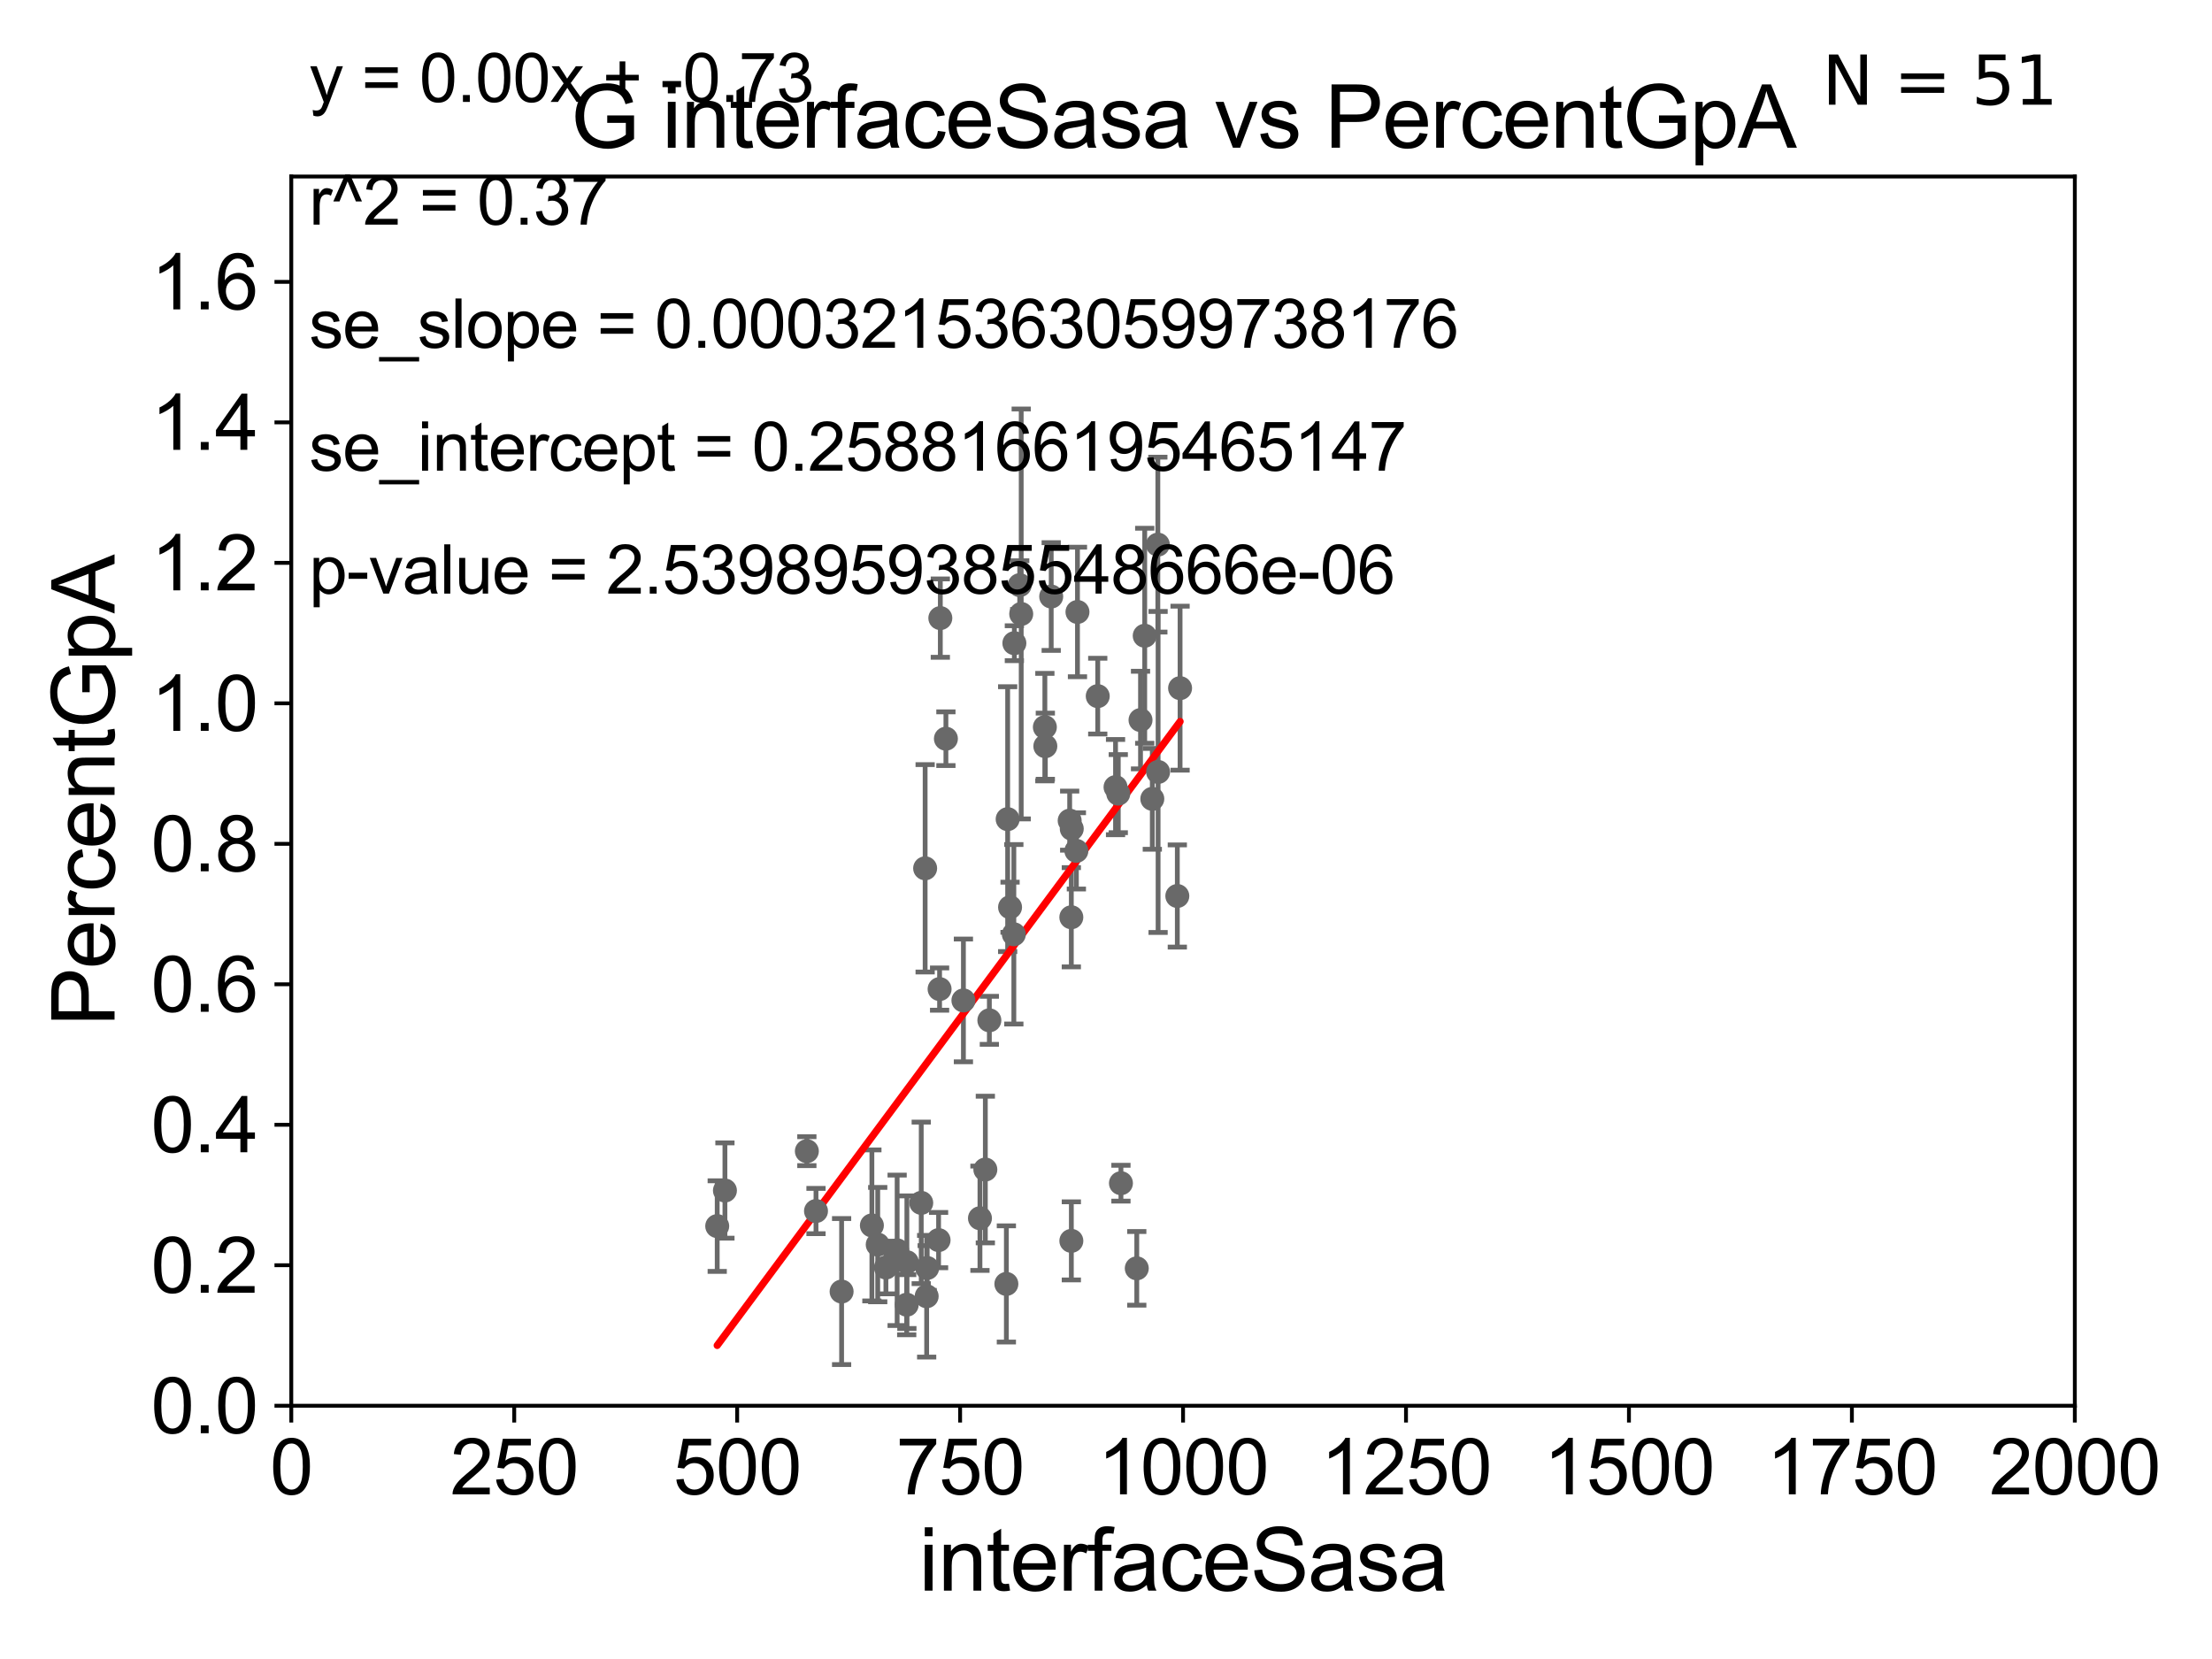 <?xml version="1.0" encoding="utf-8" standalone="no"?>
<!DOCTYPE svg PUBLIC "-//W3C//DTD SVG 1.1//EN"
  "http://www.w3.org/Graphics/SVG/1.1/DTD/svg11.dtd">
<svg xmlns:xlink="http://www.w3.org/1999/xlink" width="460.8pt" height="345.6pt" viewBox="0 0 460.8 345.6" xmlns="http://www.w3.org/2000/svg" version="1.1">
 <defs>
  <style type="text/css">*{stroke-linejoin: round; stroke-linecap: butt}</style>
 </defs>
 <g id="figure_1">
  <g id="patch_1">
   <path d="M 0 345.6 
L 460.8 345.6 
L 460.8 0 
L 0 0 
z
" style="fill: #ffffff"/>
  </g>
  <g id="axes_1">
   <g id="patch_2">
    <path d="M 60.68 292.84 
L 432.225 292.84 
L 432.225 36.775 
L 60.68 36.775 
z
" style="fill: #ffffff"/>
   </g>
   <g id="PathCollection_1">
    <defs>
     <path id="me4ca1efd3b" d="M 0 1.118 
C 0.297 1.118 0.581 1 0.791 0.791 
C 1 0.581 1.118 0.297 1.118 0 
C 1.118 -0.297 1 -0.581 0.791 -0.791 
C 0.581 -1 0.297 -1.118 0 -1.118 
C -0.297 -1.118 -0.581 -1 -0.791 -0.791 
C -1 -0.581 -1.118 -0.297 -1.118 0 
C -1.118 0.297 -1 0.581 -0.791 0.791 
C -0.581 1 -0.297 1.118 0 1.118 
z
" style="stroke: #696969"/>
    </defs>
    <g clip-path="url(#p6b7f96312d)">
     <use xlink:href="#me4ca1efd3b" x="241.253" y="160.814" style="fill: #696969; stroke: #696969"/>
     <use xlink:href="#me4ca1efd3b" x="223.177" y="191.082" style="fill: #696969; stroke: #696969"/>
     <use xlink:href="#me4ca1efd3b" x="223.181" y="258.495" style="fill: #696969; stroke: #696969"/>
     <use xlink:href="#me4ca1efd3b" x="233.513" y="246.482" style="fill: #696969; stroke: #696969"/>
     <use xlink:href="#me4ca1efd3b" x="236.811" y="264.219" style="fill: #696969; stroke: #696969"/>
     <use xlink:href="#me4ca1efd3b" x="149.409" y="255.418" style="fill: #696969; stroke: #696969"/>
     <use xlink:href="#me4ca1efd3b" x="209.645" y="267.466" style="fill: #696969; stroke: #696969"/>
     <use xlink:href="#me4ca1efd3b" x="195.525" y="258.335" style="fill: #696969; stroke: #696969"/>
     <use xlink:href="#me4ca1efd3b" x="217.762" y="155.446" style="fill: #696969; stroke: #696969"/>
     <use xlink:href="#me4ca1efd3b" x="193.041" y="270.034" style="fill: #696969; stroke: #696969"/>
     <use xlink:href="#me4ca1efd3b" x="193.149" y="264.146" style="fill: #696969; stroke: #696969"/>
     <use xlink:href="#me4ca1efd3b" x="195.887" y="128.76" style="fill: #696969; stroke: #696969"/>
     <use xlink:href="#me4ca1efd3b" x="195.733" y="206.043" style="fill: #696969; stroke: #696969"/>
     <use xlink:href="#me4ca1efd3b" x="232.388" y="163.969" style="fill: #696969; stroke: #696969"/>
     <use xlink:href="#me4ca1efd3b" x="204.143" y="253.784" style="fill: #696969; stroke: #696969"/>
     <use xlink:href="#me4ca1efd3b" x="188.885" y="271.795" style="fill: #696969; stroke: #696969"/>
     <use xlink:href="#me4ca1efd3b" x="181.631" y="255.278" style="fill: #696969; stroke: #696969"/>
     <use xlink:href="#me4ca1efd3b" x="191.91" y="250.581" style="fill: #696969; stroke: #696969"/>
     <use xlink:href="#me4ca1efd3b" x="168.083" y="239.809" style="fill: #696969; stroke: #696969"/>
     <use xlink:href="#me4ca1efd3b" x="188.919" y="262.939" style="fill: #696969; stroke: #696969"/>
     <use xlink:href="#me4ca1efd3b" x="169.987" y="252.283" style="fill: #696969; stroke: #696969"/>
     <use xlink:href="#me4ca1efd3b" x="182.846" y="259.271" style="fill: #696969; stroke: #696969"/>
     <use xlink:href="#me4ca1efd3b" x="186.89" y="260.463" style="fill: #696969; stroke: #696969"/>
     <use xlink:href="#me4ca1efd3b" x="184.551" y="264.045" style="fill: #696969; stroke: #696969"/>
     <use xlink:href="#me4ca1efd3b" x="175.322" y="269.055" style="fill: #696969; stroke: #696969"/>
     <use xlink:href="#me4ca1efd3b" x="192.723" y="180.884" style="fill: #696969; stroke: #696969"/>
     <use xlink:href="#me4ca1efd3b" x="205.265" y="243.637" style="fill: #696969; stroke: #696969"/>
     <use xlink:href="#me4ca1efd3b" x="245.832" y="143.356" style="fill: #696969; stroke: #696969"/>
     <use xlink:href="#me4ca1efd3b" x="241.201" y="113.457" style="fill: #696969; stroke: #696969"/>
     <use xlink:href="#me4ca1efd3b" x="237.591" y="150.001" style="fill: #696969; stroke: #696969"/>
     <use xlink:href="#me4ca1efd3b" x="245.258" y="186.652" style="fill: #696969; stroke: #696969"/>
     <use xlink:href="#me4ca1efd3b" x="222.832" y="170.955" style="fill: #696969; stroke: #696969"/>
     <use xlink:href="#me4ca1efd3b" x="200.697" y="208.407" style="fill: #696969; stroke: #696969"/>
     <use xlink:href="#me4ca1efd3b" x="228.68" y="145.017" style="fill: #696969; stroke: #696969"/>
     <use xlink:href="#me4ca1efd3b" x="209.913" y="170.644" style="fill: #696969; stroke: #696969"/>
     <use xlink:href="#me4ca1efd3b" x="206.101" y="212.55" style="fill: #696969; stroke: #696969"/>
     <use xlink:href="#me4ca1efd3b" x="238.466" y="132.439" style="fill: #696969; stroke: #696969"/>
     <use xlink:href="#me4ca1efd3b" x="224.229" y="177.251" style="fill: #696969; stroke: #696969"/>
     <use xlink:href="#me4ca1efd3b" x="217.665" y="151.474" style="fill: #696969; stroke: #696969"/>
     <use xlink:href="#me4ca1efd3b" x="223.268" y="172.647" style="fill: #696969; stroke: #696969"/>
     <use xlink:href="#me4ca1efd3b" x="212.426" y="121.894" style="fill: #696969; stroke: #696969"/>
     <use xlink:href="#me4ca1efd3b" x="232.958" y="165.328" style="fill: #696969; stroke: #696969"/>
     <use xlink:href="#me4ca1efd3b" x="240.047" y="166.416" style="fill: #696969; stroke: #696969"/>
     <use xlink:href="#me4ca1efd3b" x="197.05" y="153.884" style="fill: #696969; stroke: #696969"/>
     <use xlink:href="#me4ca1efd3b" x="218.986" y="124.27" style="fill: #696969; stroke: #696969"/>
     <use xlink:href="#me4ca1efd3b" x="212.737" y="127.898" style="fill: #696969; stroke: #696969"/>
     <use xlink:href="#me4ca1efd3b" x="211.312" y="133.988" style="fill: #696969; stroke: #696969"/>
     <use xlink:href="#me4ca1efd3b" x="211.202" y="194.625" style="fill: #696969; stroke: #696969"/>
     <use xlink:href="#me4ca1efd3b" x="210.413" y="188.992" style="fill: #696969; stroke: #696969"/>
     <use xlink:href="#me4ca1efd3b" x="224.457" y="127.485" style="fill: #696969; stroke: #696969"/>
     <use xlink:href="#me4ca1efd3b" x="151.016" y="248.006" style="fill: #696969; stroke: #696969"/>
    </g>
   </g>
   <g id="matplotlib.axis_1">
    <g id="xtick_1">
     <g id="line2d_1">
      <defs>
       <path id="m0d144c830a" d="M 0 0 
L 0 3.5 
" style="stroke: #000000; stroke-width: 0.8"/>
      </defs>
      <g>
       <use xlink:href="#m0d144c830a" x="60.68" y="292.84" style="stroke: #000000; stroke-width: 0.8"/>
      </g>
     </g>
     <g id="text_1">
      <!-- 0 -->
      <g transform="translate(56.231 311.293)scale(0.16 -0.16)">
       <defs>
        <path id="ArialMT-30" d="M 266 2259 
Q 266 3072 433 3567 
Q 600 4063 929 4331 
Q 1259 4600 1759 4600 
Q 2128 4600 2406 4451 
Q 2684 4303 2865 4023 
Q 3047 3744 3150 3342 
Q 3253 2941 3253 2259 
Q 3253 1453 3087 958 
Q 2922 463 2592 192 
Q 2263 -78 1759 -78 
Q 1097 -78 719 397 
Q 266 969 266 2259 
z
M 844 2259 
Q 844 1131 1108 757 
Q 1372 384 1759 384 
Q 2147 384 2411 759 
Q 2675 1134 2675 2259 
Q 2675 3391 2411 3762 
Q 2147 4134 1753 4134 
Q 1366 4134 1134 3806 
Q 844 3388 844 2259 
z
" transform="scale(0.016)"/>
       </defs>
       <use xlink:href="#ArialMT-30"/>
      </g>
     </g>
    </g>
    <g id="xtick_2">
     <g id="line2d_2">
      <g>
       <use xlink:href="#m0d144c830a" x="107.123" y="292.84" style="stroke: #000000; stroke-width: 0.8"/>
      </g>
     </g>
     <g id="text_2">
      <!-- 250 -->
      <g transform="translate(93.777 311.293)scale(0.16 -0.16)">
       <defs>
        <path id="ArialMT-32" d="M 3222 541 
L 3222 0 
L 194 0 
Q 188 203 259 391 
Q 375 700 629 1000 
Q 884 1300 1366 1694 
Q 2113 2306 2375 2664 
Q 2638 3022 2638 3341 
Q 2638 3675 2398 3904 
Q 2159 4134 1775 4134 
Q 1369 4134 1125 3890 
Q 881 3647 878 3216 
L 300 3275 
Q 359 3922 746 4261 
Q 1134 4600 1788 4600 
Q 2447 4600 2831 4234 
Q 3216 3869 3216 3328 
Q 3216 3053 3103 2787 
Q 2991 2522 2730 2228 
Q 2469 1934 1863 1422 
Q 1356 997 1212 845 
Q 1069 694 975 541 
L 3222 541 
z
" transform="scale(0.016)"/>
        <path id="ArialMT-35" d="M 266 1200 
L 856 1250 
Q 922 819 1161 601 
Q 1400 384 1738 384 
Q 2144 384 2425 690 
Q 2706 997 2706 1503 
Q 2706 1984 2436 2262 
Q 2166 2541 1728 2541 
Q 1456 2541 1237 2417 
Q 1019 2294 894 2097 
L 366 2166 
L 809 4519 
L 3088 4519 
L 3088 3981 
L 1259 3981 
L 1013 2750 
Q 1425 3038 1878 3038 
Q 2478 3038 2890 2622 
Q 3303 2206 3303 1553 
Q 3303 931 2941 478 
Q 2500 -78 1738 -78 
Q 1113 -78 717 272 
Q 322 622 266 1200 
z
" transform="scale(0.016)"/>
       </defs>
       <use xlink:href="#ArialMT-32"/>
       <use xlink:href="#ArialMT-35" x="55.615"/>
       <use xlink:href="#ArialMT-30" x="111.23"/>
      </g>
     </g>
    </g>
    <g id="xtick_3">
     <g id="line2d_3">
      <g>
       <use xlink:href="#m0d144c830a" x="153.566" y="292.84" style="stroke: #000000; stroke-width: 0.8"/>
      </g>
     </g>
     <g id="text_3">
      <!-- 500 -->
      <g transform="translate(140.22 311.293)scale(0.16 -0.16)">
       <use xlink:href="#ArialMT-35"/>
       <use xlink:href="#ArialMT-30" x="55.615"/>
       <use xlink:href="#ArialMT-30" x="111.23"/>
      </g>
     </g>
    </g>
    <g id="xtick_4">
     <g id="line2d_4">
      <g>
       <use xlink:href="#m0d144c830a" x="200.009" y="292.84" style="stroke: #000000; stroke-width: 0.8"/>
      </g>
     </g>
     <g id="text_4">
      <!-- 750 -->
      <g transform="translate(186.663 311.293)scale(0.16 -0.16)">
       <defs>
        <path id="ArialMT-37" d="M 303 3981 
L 303 4522 
L 3269 4522 
L 3269 4084 
Q 2831 3619 2401 2847 
Q 1972 2075 1738 1259 
Q 1569 684 1522 0 
L 944 0 
Q 953 541 1156 1306 
Q 1359 2072 1739 2783 
Q 2119 3494 2547 3981 
L 303 3981 
z
" transform="scale(0.016)"/>
       </defs>
       <use xlink:href="#ArialMT-37"/>
       <use xlink:href="#ArialMT-35" x="55.615"/>
       <use xlink:href="#ArialMT-30" x="111.23"/>
      </g>
     </g>
    </g>
    <g id="xtick_5">
     <g id="line2d_5">
      <g>
       <use xlink:href="#m0d144c830a" x="246.452" y="292.84" style="stroke: #000000; stroke-width: 0.8"/>
      </g>
     </g>
     <g id="text_5">
      <!-- 1000 -->
      <g transform="translate(228.657 311.293)scale(0.16 -0.16)">
       <defs>
        <path id="ArialMT-31" d="M 2384 0 
L 1822 0 
L 1822 3584 
Q 1619 3391 1289 3197 
Q 959 3003 697 2906 
L 697 3450 
Q 1169 3672 1522 3987 
Q 1875 4303 2022 4600 
L 2384 4600 
L 2384 0 
z
" transform="scale(0.016)"/>
       </defs>
       <use xlink:href="#ArialMT-31"/>
       <use xlink:href="#ArialMT-30" x="55.615"/>
       <use xlink:href="#ArialMT-30" x="111.23"/>
       <use xlink:href="#ArialMT-30" x="166.846"/>
      </g>
     </g>
    </g>
    <g id="xtick_6">
     <g id="line2d_6">
      <g>
       <use xlink:href="#m0d144c830a" x="292.896" y="292.84" style="stroke: #000000; stroke-width: 0.8"/>
      </g>
     </g>
     <g id="text_6">
      <!-- 1250 -->
      <g transform="translate(275.101 311.293)scale(0.16 -0.16)">
       <use xlink:href="#ArialMT-31"/>
       <use xlink:href="#ArialMT-32" x="55.615"/>
       <use xlink:href="#ArialMT-35" x="111.23"/>
       <use xlink:href="#ArialMT-30" x="166.846"/>
      </g>
     </g>
    </g>
    <g id="xtick_7">
     <g id="line2d_7">
      <g>
       <use xlink:href="#m0d144c830a" x="339.339" y="292.84" style="stroke: #000000; stroke-width: 0.8"/>
      </g>
     </g>
     <g id="text_7">
      <!-- 1500 -->
      <g transform="translate(321.544 311.293)scale(0.16 -0.16)">
       <use xlink:href="#ArialMT-31"/>
       <use xlink:href="#ArialMT-35" x="55.615"/>
       <use xlink:href="#ArialMT-30" x="111.23"/>
       <use xlink:href="#ArialMT-30" x="166.846"/>
      </g>
     </g>
    </g>
    <g id="xtick_8">
     <g id="line2d_8">
      <g>
       <use xlink:href="#m0d144c830a" x="385.782" y="292.84" style="stroke: #000000; stroke-width: 0.8"/>
      </g>
     </g>
     <g id="text_8">
      <!-- 1750 -->
      <g transform="translate(367.987 311.293)scale(0.16 -0.16)">
       <use xlink:href="#ArialMT-31"/>
       <use xlink:href="#ArialMT-37" x="55.615"/>
       <use xlink:href="#ArialMT-35" x="111.23"/>
       <use xlink:href="#ArialMT-30" x="166.846"/>
      </g>
     </g>
    </g>
    <g id="xtick_9">
     <g id="line2d_9">
      <g>
       <use xlink:href="#m0d144c830a" x="432.225" y="292.84" style="stroke: #000000; stroke-width: 0.8"/>
      </g>
     </g>
     <g id="text_9">
      <!-- 2000 -->
      <g transform="translate(414.43 311.293)scale(0.16 -0.16)">
       <use xlink:href="#ArialMT-32"/>
       <use xlink:href="#ArialMT-30" x="55.615"/>
       <use xlink:href="#ArialMT-30" x="111.23"/>
       <use xlink:href="#ArialMT-30" x="166.846"/>
      </g>
     </g>
    </g>
    <g id="text_10">
     <!-- interfaceSasa -->
     <g transform="translate(191.423 331.357)scale(0.18 -0.18)">
      <defs>
       <path id="ArialMT-69" d="M 425 3934 
L 425 4581 
L 988 4581 
L 988 3934 
L 425 3934 
z
M 425 0 
L 425 3319 
L 988 3319 
L 988 0 
L 425 0 
z
" transform="scale(0.016)"/>
       <path id="ArialMT-6e" d="M 422 0 
L 422 3319 
L 928 3319 
L 928 2847 
Q 1294 3394 1984 3394 
Q 2284 3394 2536 3286 
Q 2788 3178 2913 3003 
Q 3038 2828 3088 2588 
Q 3119 2431 3119 2041 
L 3119 0 
L 2556 0 
L 2556 2019 
Q 2556 2363 2490 2533 
Q 2425 2703 2258 2804 
Q 2091 2906 1866 2906 
Q 1506 2906 1245 2678 
Q 984 2450 984 1813 
L 984 0 
L 422 0 
z
" transform="scale(0.016)"/>
       <path id="ArialMT-74" d="M 1650 503 
L 1731 6 
Q 1494 -44 1306 -44 
Q 1000 -44 831 53 
Q 663 150 594 308 
Q 525 466 525 972 
L 525 2881 
L 113 2881 
L 113 3319 
L 525 3319 
L 525 4141 
L 1084 4478 
L 1084 3319 
L 1650 3319 
L 1650 2881 
L 1084 2881 
L 1084 941 
Q 1084 700 1114 631 
Q 1144 563 1211 522 
Q 1278 481 1403 481 
Q 1497 481 1650 503 
z
" transform="scale(0.016)"/>
       <path id="ArialMT-65" d="M 2694 1069 
L 3275 997 
Q 3138 488 2766 206 
Q 2394 -75 1816 -75 
Q 1088 -75 661 373 
Q 234 822 234 1631 
Q 234 2469 665 2931 
Q 1097 3394 1784 3394 
Q 2450 3394 2872 2941 
Q 3294 2488 3294 1666 
Q 3294 1616 3291 1516 
L 816 1516 
Q 847 969 1125 678 
Q 1403 388 1819 388 
Q 2128 388 2347 550 
Q 2566 713 2694 1069 
z
M 847 1978 
L 2700 1978 
Q 2663 2397 2488 2606 
Q 2219 2931 1791 2931 
Q 1403 2931 1139 2672 
Q 875 2413 847 1978 
z
" transform="scale(0.016)"/>
       <path id="ArialMT-72" d="M 416 0 
L 416 3319 
L 922 3319 
L 922 2816 
Q 1116 3169 1280 3281 
Q 1444 3394 1641 3394 
Q 1925 3394 2219 3213 
L 2025 2691 
Q 1819 2813 1613 2813 
Q 1428 2813 1281 2702 
Q 1134 2591 1072 2394 
Q 978 2094 978 1738 
L 978 0 
L 416 0 
z
" transform="scale(0.016)"/>
       <path id="ArialMT-66" d="M 556 0 
L 556 2881 
L 59 2881 
L 59 3319 
L 556 3319 
L 556 3672 
Q 556 4006 616 4169 
Q 697 4388 901 4523 
Q 1106 4659 1475 4659 
Q 1713 4659 2000 4603 
L 1916 4113 
Q 1741 4144 1584 4144 
Q 1328 4144 1222 4034 
Q 1116 3925 1116 3625 
L 1116 3319 
L 1763 3319 
L 1763 2881 
L 1116 2881 
L 1116 0 
L 556 0 
z
" transform="scale(0.016)"/>
       <path id="ArialMT-61" d="M 2588 409 
Q 2275 144 1986 34 
Q 1697 -75 1366 -75 
Q 819 -75 525 192 
Q 231 459 231 875 
Q 231 1119 342 1320 
Q 453 1522 633 1644 
Q 813 1766 1038 1828 
Q 1203 1872 1538 1913 
Q 2219 1994 2541 2106 
Q 2544 2222 2544 2253 
Q 2544 2597 2384 2738 
Q 2169 2928 1744 2928 
Q 1347 2928 1158 2789 
Q 969 2650 878 2297 
L 328 2372 
Q 403 2725 575 2942 
Q 747 3159 1072 3276 
Q 1397 3394 1825 3394 
Q 2250 3394 2515 3294 
Q 2781 3194 2906 3042 
Q 3031 2891 3081 2659 
Q 3109 2516 3109 2141 
L 3109 1391 
Q 3109 606 3145 398 
Q 3181 191 3288 0 
L 2700 0 
Q 2613 175 2588 409 
z
M 2541 1666 
Q 2234 1541 1622 1453 
Q 1275 1403 1131 1340 
Q 988 1278 909 1158 
Q 831 1038 831 891 
Q 831 666 1001 516 
Q 1172 366 1500 366 
Q 1825 366 2078 508 
Q 2331 650 2450 897 
Q 2541 1088 2541 1459 
L 2541 1666 
z
" transform="scale(0.016)"/>
       <path id="ArialMT-63" d="M 2588 1216 
L 3141 1144 
Q 3050 572 2676 248 
Q 2303 -75 1759 -75 
Q 1078 -75 664 370 
Q 250 816 250 1647 
Q 250 2184 428 2587 
Q 606 2991 970 3192 
Q 1334 3394 1763 3394 
Q 2303 3394 2647 3120 
Q 2991 2847 3088 2344 
L 2541 2259 
Q 2463 2594 2264 2762 
Q 2066 2931 1784 2931 
Q 1359 2931 1093 2626 
Q 828 2322 828 1663 
Q 828 994 1084 691 
Q 1341 388 1753 388 
Q 2084 388 2306 591 
Q 2528 794 2588 1216 
z
" transform="scale(0.016)"/>
       <path id="ArialMT-53" d="M 288 1472 
L 859 1522 
Q 900 1178 1048 958 
Q 1197 738 1509 602 
Q 1822 466 2213 466 
Q 2559 466 2825 569 
Q 3091 672 3220 851 
Q 3350 1031 3350 1244 
Q 3350 1459 3225 1620 
Q 3100 1781 2813 1891 
Q 2628 1963 1997 2114 
Q 1366 2266 1113 2400 
Q 784 2572 623 2826 
Q 463 3081 463 3397 
Q 463 3744 659 4045 
Q 856 4347 1234 4503 
Q 1613 4659 2075 4659 
Q 2584 4659 2973 4495 
Q 3363 4331 3572 4012 
Q 3781 3694 3797 3291 
L 3216 3247 
Q 3169 3681 2898 3903 
Q 2628 4125 2100 4125 
Q 1550 4125 1298 3923 
Q 1047 3722 1047 3438 
Q 1047 3191 1225 3031 
Q 1400 2872 2139 2705 
Q 2878 2538 3153 2413 
Q 3553 2228 3743 1945 
Q 3934 1663 3934 1294 
Q 3934 928 3725 604 
Q 3516 281 3123 101 
Q 2731 -78 2241 -78 
Q 1619 -78 1198 103 
Q 778 284 539 648 
Q 300 1013 288 1472 
z
" transform="scale(0.016)"/>
       <path id="ArialMT-73" d="M 197 991 
L 753 1078 
Q 800 744 1014 566 
Q 1228 388 1613 388 
Q 2000 388 2187 545 
Q 2375 703 2375 916 
Q 2375 1106 2209 1216 
Q 2094 1291 1634 1406 
Q 1016 1563 777 1677 
Q 538 1791 414 1992 
Q 291 2194 291 2438 
Q 291 2659 392 2848 
Q 494 3038 669 3163 
Q 800 3259 1026 3326 
Q 1253 3394 1513 3394 
Q 1903 3394 2198 3281 
Q 2494 3169 2634 2976 
Q 2775 2784 2828 2463 
L 2278 2388 
Q 2241 2644 2061 2787 
Q 1881 2931 1553 2931 
Q 1166 2931 1000 2803 
Q 834 2675 834 2503 
Q 834 2394 903 2306 
Q 972 2216 1119 2156 
Q 1203 2125 1616 2013 
Q 2213 1853 2448 1751 
Q 2684 1650 2818 1456 
Q 2953 1263 2953 975 
Q 2953 694 2789 445 
Q 2625 197 2315 61 
Q 2006 -75 1616 -75 
Q 969 -75 630 194 
Q 291 463 197 991 
z
" transform="scale(0.016)"/>
      </defs>
      <use xlink:href="#ArialMT-69"/>
      <use xlink:href="#ArialMT-6e" x="22.217"/>
      <use xlink:href="#ArialMT-74" x="77.832"/>
      <use xlink:href="#ArialMT-65" x="105.615"/>
      <use xlink:href="#ArialMT-72" x="161.23"/>
      <use xlink:href="#ArialMT-66" x="194.531"/>
      <use xlink:href="#ArialMT-61" x="222.314"/>
      <use xlink:href="#ArialMT-63" x="277.93"/>
      <use xlink:href="#ArialMT-65" x="327.93"/>
      <use xlink:href="#ArialMT-53" x="383.545"/>
      <use xlink:href="#ArialMT-61" x="450.244"/>
      <use xlink:href="#ArialMT-73" x="505.859"/>
      <use xlink:href="#ArialMT-61" x="555.859"/>
     </g>
    </g>
   </g>
   <g id="matplotlib.axis_2">
    <g id="ytick_1">
     <g id="line2d_10">
      <defs>
       <path id="me26850ca9b" d="M 0 0 
L -3.5 0 
" style="stroke: #000000; stroke-width: 0.8"/>
      </defs>
      <g>
       <use xlink:href="#me26850ca9b" x="60.68" y="292.84" style="stroke: #000000; stroke-width: 0.8"/>
      </g>
     </g>
     <g id="text_11">
      <!-- 0.0 -->
      <g transform="translate(31.44 298.566)scale(0.16 -0.16)">
       <defs>
        <path id="ArialMT-2e" d="M 581 0 
L 581 641 
L 1222 641 
L 1222 0 
L 581 0 
z
" transform="scale(0.016)"/>
       </defs>
       <use xlink:href="#ArialMT-30"/>
       <use xlink:href="#ArialMT-2e" x="55.615"/>
       <use xlink:href="#ArialMT-30" x="83.398"/>
      </g>
     </g>
    </g>
    <g id="ytick_2">
     <g id="line2d_11">
      <g>
       <use xlink:href="#me26850ca9b" x="60.68" y="263.575" style="stroke: #000000; stroke-width: 0.8"/>
      </g>
     </g>
     <g id="text_12">
      <!-- 0.2 -->
      <g transform="translate(31.44 269.302)scale(0.16 -0.16)">
       <use xlink:href="#ArialMT-30"/>
       <use xlink:href="#ArialMT-2e" x="55.615"/>
       <use xlink:href="#ArialMT-32" x="83.398"/>
      </g>
     </g>
    </g>
    <g id="ytick_3">
     <g id="line2d_12">
      <g>
       <use xlink:href="#me26850ca9b" x="60.68" y="234.311" style="stroke: #000000; stroke-width: 0.8"/>
      </g>
     </g>
     <g id="text_13">
      <!-- 0.4 -->
      <g transform="translate(31.44 240.037)scale(0.16 -0.16)">
       <defs>
        <path id="ArialMT-34" d="M 2069 0 
L 2069 1097 
L 81 1097 
L 81 1613 
L 2172 4581 
L 2631 4581 
L 2631 1613 
L 3250 1613 
L 3250 1097 
L 2631 1097 
L 2631 0 
L 2069 0 
z
M 2069 1613 
L 2069 3678 
L 634 1613 
L 2069 1613 
z
" transform="scale(0.016)"/>
       </defs>
       <use xlink:href="#ArialMT-30"/>
       <use xlink:href="#ArialMT-2e" x="55.615"/>
       <use xlink:href="#ArialMT-34" x="83.398"/>
      </g>
     </g>
    </g>
    <g id="ytick_4">
     <g id="line2d_13">
      <g>
       <use xlink:href="#me26850ca9b" x="60.68" y="205.046" style="stroke: #000000; stroke-width: 0.8"/>
      </g>
     </g>
     <g id="text_14">
      <!-- 0.6 -->
      <g transform="translate(31.44 210.772)scale(0.16 -0.16)">
       <defs>
        <path id="ArialMT-36" d="M 3184 3459 
L 2625 3416 
Q 2550 3747 2413 3897 
Q 2184 4138 1850 4138 
Q 1581 4138 1378 3988 
Q 1113 3794 959 3422 
Q 806 3050 800 2363 
Q 1003 2672 1297 2822 
Q 1591 2972 1913 2972 
Q 2475 2972 2870 2558 
Q 3266 2144 3266 1488 
Q 3266 1056 3080 686 
Q 2894 316 2569 119 
Q 2244 -78 1831 -78 
Q 1128 -78 684 439 
Q 241 956 241 2144 
Q 241 3472 731 4075 
Q 1159 4600 1884 4600 
Q 2425 4600 2770 4297 
Q 3116 3994 3184 3459 
z
M 888 1484 
Q 888 1194 1011 928 
Q 1134 663 1356 523 
Q 1578 384 1822 384 
Q 2178 384 2434 671 
Q 2691 959 2691 1453 
Q 2691 1928 2437 2201 
Q 2184 2475 1800 2475 
Q 1419 2475 1153 2201 
Q 888 1928 888 1484 
z
" transform="scale(0.016)"/>
       </defs>
       <use xlink:href="#ArialMT-30"/>
       <use xlink:href="#ArialMT-2e" x="55.615"/>
       <use xlink:href="#ArialMT-36" x="83.398"/>
      </g>
     </g>
    </g>
    <g id="ytick_5">
     <g id="line2d_14">
      <g>
       <use xlink:href="#me26850ca9b" x="60.68" y="175.782" style="stroke: #000000; stroke-width: 0.8"/>
      </g>
     </g>
     <g id="text_15">
      <!-- 0.8 -->
      <g transform="translate(31.44 181.508)scale(0.16 -0.16)">
       <defs>
        <path id="ArialMT-38" d="M 1131 2484 
Q 781 2613 612 2850 
Q 444 3088 444 3419 
Q 444 3919 803 4259 
Q 1163 4600 1759 4600 
Q 2359 4600 2725 4251 
Q 3091 3903 3091 3403 
Q 3091 3084 2923 2848 
Q 2756 2613 2416 2484 
Q 2838 2347 3058 2040 
Q 3278 1734 3278 1309 
Q 3278 722 2862 322 
Q 2447 -78 1769 -78 
Q 1091 -78 675 323 
Q 259 725 259 1325 
Q 259 1772 486 2073 
Q 713 2375 1131 2484 
z
M 1019 3438 
Q 1019 3113 1228 2906 
Q 1438 2700 1772 2700 
Q 2097 2700 2305 2904 
Q 2513 3109 2513 3406 
Q 2513 3716 2298 3927 
Q 2084 4138 1766 4138 
Q 1444 4138 1231 3931 
Q 1019 3725 1019 3438 
z
M 838 1322 
Q 838 1081 952 856 
Q 1066 631 1291 507 
Q 1516 384 1775 384 
Q 2178 384 2440 643 
Q 2703 903 2703 1303 
Q 2703 1709 2433 1975 
Q 2163 2241 1756 2241 
Q 1359 2241 1098 1978 
Q 838 1716 838 1322 
z
" transform="scale(0.016)"/>
       </defs>
       <use xlink:href="#ArialMT-30"/>
       <use xlink:href="#ArialMT-2e" x="55.615"/>
       <use xlink:href="#ArialMT-38" x="83.398"/>
      </g>
     </g>
    </g>
    <g id="ytick_6">
     <g id="line2d_15">
      <g>
       <use xlink:href="#me26850ca9b" x="60.68" y="146.517" style="stroke: #000000; stroke-width: 0.8"/>
      </g>
     </g>
     <g id="text_16">
      <!-- 1.0 -->
      <g transform="translate(31.44 152.243)scale(0.16 -0.16)">
       <use xlink:href="#ArialMT-31"/>
       <use xlink:href="#ArialMT-2e" x="55.615"/>
       <use xlink:href="#ArialMT-30" x="83.398"/>
      </g>
     </g>
    </g>
    <g id="ytick_7">
     <g id="line2d_16">
      <g>
       <use xlink:href="#me26850ca9b" x="60.68" y="117.252" style="stroke: #000000; stroke-width: 0.8"/>
      </g>
     </g>
     <g id="text_17">
      <!-- 1.2 -->
      <g transform="translate(31.44 122.979)scale(0.16 -0.16)">
       <use xlink:href="#ArialMT-31"/>
       <use xlink:href="#ArialMT-2e" x="55.615"/>
       <use xlink:href="#ArialMT-32" x="83.398"/>
      </g>
     </g>
    </g>
    <g id="ytick_8">
     <g id="line2d_17">
      <g>
       <use xlink:href="#me26850ca9b" x="60.68" y="87.988" style="stroke: #000000; stroke-width: 0.8"/>
      </g>
     </g>
     <g id="text_18">
      <!-- 1.4 -->
      <g transform="translate(31.44 93.714)scale(0.16 -0.16)">
       <use xlink:href="#ArialMT-31"/>
       <use xlink:href="#ArialMT-2e" x="55.615"/>
       <use xlink:href="#ArialMT-34" x="83.398"/>
      </g>
     </g>
    </g>
    <g id="ytick_9">
     <g id="line2d_18">
      <g>
       <use xlink:href="#me26850ca9b" x="60.68" y="58.723" style="stroke: #000000; stroke-width: 0.8"/>
      </g>
     </g>
     <g id="text_19">
      <!-- 1.6 -->
      <g transform="translate(31.44 64.45)scale(0.16 -0.16)">
       <use xlink:href="#ArialMT-31"/>
       <use xlink:href="#ArialMT-2e" x="55.615"/>
       <use xlink:href="#ArialMT-36" x="83.398"/>
      </g>
     </g>
    </g>
    <g id="text_20">
     <!-- PercentGpA -->
     <g transform="translate(23.863 213.831)rotate(-90)scale(0.18 -0.18)">
      <defs>
       <path id="ArialMT-50" d="M 494 0 
L 494 4581 
L 2222 4581 
Q 2678 4581 2919 4538 
Q 3256 4481 3484 4323 
Q 3713 4166 3852 3881 
Q 3991 3597 3991 3256 
Q 3991 2672 3619 2267 
Q 3247 1863 2275 1863 
L 1100 1863 
L 1100 0 
L 494 0 
z
M 1100 2403 
L 2284 2403 
Q 2872 2403 3119 2622 
Q 3366 2841 3366 3238 
Q 3366 3525 3220 3729 
Q 3075 3934 2838 4000 
Q 2684 4041 2272 4041 
L 1100 4041 
L 1100 2403 
z
" transform="scale(0.016)"/>
       <path id="ArialMT-47" d="M 2638 1797 
L 2638 2334 
L 4578 2338 
L 4578 638 
Q 4131 281 3656 101 
Q 3181 -78 2681 -78 
Q 2006 -78 1454 211 
Q 903 500 622 1047 
Q 341 1594 341 2269 
Q 341 2938 620 3517 
Q 900 4097 1425 4378 
Q 1950 4659 2634 4659 
Q 3131 4659 3532 4498 
Q 3934 4338 4162 4050 
Q 4391 3763 4509 3300 
L 3963 3150 
Q 3859 3500 3706 3700 
Q 3553 3900 3268 4020 
Q 2984 4141 2638 4141 
Q 2222 4141 1919 4014 
Q 1616 3888 1430 3681 
Q 1244 3475 1141 3228 
Q 966 2803 966 2306 
Q 966 1694 1177 1281 
Q 1388 869 1791 669 
Q 2194 469 2647 469 
Q 3041 469 3416 620 
Q 3791 772 3984 944 
L 3984 1797 
L 2638 1797 
z
" transform="scale(0.016)"/>
       <path id="ArialMT-70" d="M 422 -1272 
L 422 3319 
L 934 3319 
L 934 2888 
Q 1116 3141 1344 3267 
Q 1572 3394 1897 3394 
Q 2322 3394 2647 3175 
Q 2972 2956 3137 2557 
Q 3303 2159 3303 1684 
Q 3303 1175 3120 767 
Q 2938 359 2589 142 
Q 2241 -75 1856 -75 
Q 1575 -75 1351 44 
Q 1128 163 984 344 
L 984 -1272 
L 422 -1272 
z
M 931 1641 
Q 931 1000 1190 694 
Q 1450 388 1819 388 
Q 2194 388 2461 705 
Q 2728 1022 2728 1688 
Q 2728 2322 2467 2637 
Q 2206 2953 1844 2953 
Q 1484 2953 1207 2617 
Q 931 2281 931 1641 
z
" transform="scale(0.016)"/>
       <path id="ArialMT-41" d="M -9 0 
L 1750 4581 
L 2403 4581 
L 4278 0 
L 3588 0 
L 3053 1388 
L 1138 1388 
L 634 0 
L -9 0 
z
M 1313 1881 
L 2866 1881 
L 2388 3150 
Q 2169 3728 2063 4100 
Q 1975 3659 1816 3225 
L 1313 1881 
z
" transform="scale(0.016)"/>
      </defs>
      <use xlink:href="#ArialMT-50"/>
      <use xlink:href="#ArialMT-65" x="66.699"/>
      <use xlink:href="#ArialMT-72" x="122.314"/>
      <use xlink:href="#ArialMT-63" x="155.615"/>
      <use xlink:href="#ArialMT-65" x="205.615"/>
      <use xlink:href="#ArialMT-6e" x="261.23"/>
      <use xlink:href="#ArialMT-74" x="316.846"/>
      <use xlink:href="#ArialMT-47" x="344.629"/>
      <use xlink:href="#ArialMT-70" x="422.412"/>
      <use xlink:href="#ArialMT-41" x="478.027"/>
     </g>
    </g>
   </g>
   <g id="LineCollection_1">
    <path d="M 241.253 194.248 
L 241.253 127.379 
" clip-path="url(#p6b7f96312d)" style="fill: none; stroke: #696969"/>
    <path d="M 223.177 201.42 
L 223.177 180.744 
" clip-path="url(#p6b7f96312d)" style="fill: none; stroke: #696969"/>
    <path d="M 223.181 266.629 
L 223.181 250.361 
" clip-path="url(#p6b7f96312d)" style="fill: none; stroke: #696969"/>
    <path d="M 233.513 250.215 
L 233.513 242.748 
" clip-path="url(#p6b7f96312d)" style="fill: none; stroke: #696969"/>
    <path d="M 236.811 271.889 
L 236.811 256.548 
" clip-path="url(#p6b7f96312d)" style="fill: none; stroke: #696969"/>
    <path d="M 149.409 264.856 
L 149.409 245.979 
" clip-path="url(#p6b7f96312d)" style="fill: none; stroke: #696969"/>
    <path d="M 209.645 279.568 
L 209.645 255.365 
" clip-path="url(#p6b7f96312d)" style="fill: none; stroke: #696969"/>
    <path d="M 195.525 264.093 
L 195.525 252.577 
" clip-path="url(#p6b7f96312d)" style="fill: none; stroke: #696969"/>
    <path d="M 217.762 162.332 
L 217.762 148.56 
" clip-path="url(#p6b7f96312d)" style="fill: none; stroke: #696969"/>
    <path d="M 193.041 282.705 
L 193.041 257.362 
" clip-path="url(#p6b7f96312d)" style="fill: none; stroke: #696969"/>
    <path d="M 193.149 268.803 
L 193.149 259.488 
" clip-path="url(#p6b7f96312d)" style="fill: none; stroke: #696969"/>
    <path d="M 195.887 136.924 
L 195.887 120.597 
" clip-path="url(#p6b7f96312d)" style="fill: none; stroke: #696969"/>
    <path d="M 195.733 210.445 
L 195.733 201.642 
" clip-path="url(#p6b7f96312d)" style="fill: none; stroke: #696969"/>
    <path d="M 232.388 173.889 
L 232.388 154.049 
" clip-path="url(#p6b7f96312d)" style="fill: none; stroke: #696969"/>
    <path d="M 204.143 264.653 
L 204.143 242.914 
" clip-path="url(#p6b7f96312d)" style="fill: none; stroke: #696969"/>
    <path d="M 188.885 278.056 
L 188.885 265.534 
" clip-path="url(#p6b7f96312d)" style="fill: none; stroke: #696969"/>
    <path d="M 181.631 271.005 
L 181.631 239.552 
" clip-path="url(#p6b7f96312d)" style="fill: none; stroke: #696969"/>
    <path d="M 191.91 267.408 
L 191.91 233.754 
" clip-path="url(#p6b7f96312d)" style="fill: none; stroke: #696969"/>
    <path d="M 168.083 242.825 
L 168.083 236.793 
" clip-path="url(#p6b7f96312d)" style="fill: none; stroke: #696969"/>
    <path d="M 188.919 276.751 
L 188.919 249.126 
" clip-path="url(#p6b7f96312d)" style="fill: none; stroke: #696969"/>
    <path d="M 169.987 257 
L 169.987 247.566 
" clip-path="url(#p6b7f96312d)" style="fill: none; stroke: #696969"/>
    <path d="M 182.846 271.182 
L 182.846 247.36 
" clip-path="url(#p6b7f96312d)" style="fill: none; stroke: #696969"/>
    <path d="M 186.89 276.132 
L 186.89 244.794 
" clip-path="url(#p6b7f96312d)" style="fill: none; stroke: #696969"/>
    <path d="M 184.551 269.528 
L 184.551 258.562 
" clip-path="url(#p6b7f96312d)" style="fill: none; stroke: #696969"/>
    <path d="M 175.322 284.266 
L 175.322 253.845 
" clip-path="url(#p6b7f96312d)" style="fill: none; stroke: #696969"/>
    <path d="M 192.723 202.485 
L 192.723 159.282 
" clip-path="url(#p6b7f96312d)" style="fill: none; stroke: #696969"/>
    <path d="M 205.265 258.912 
L 205.265 228.361 
" clip-path="url(#p6b7f96312d)" style="fill: none; stroke: #696969"/>
    <path d="M 245.832 160.438 
L 245.832 126.274 
" clip-path="url(#p6b7f96312d)" style="fill: none; stroke: #696969"/>
    <path d="M 241.201 131.674 
L 241.201 95.24 
" clip-path="url(#p6b7f96312d)" style="fill: none; stroke: #696969"/>
    <path d="M 237.591 160.164 
L 237.591 139.838 
" clip-path="url(#p6b7f96312d)" style="fill: none; stroke: #696969"/>
    <path d="M 245.258 197.295 
L 245.258 176.008 
" clip-path="url(#p6b7f96312d)" style="fill: none; stroke: #696969"/>
    <path d="M 222.832 177.108 
L 222.832 164.801 
" clip-path="url(#p6b7f96312d)" style="fill: none; stroke: #696969"/>
    <path d="M 200.697 221.193 
L 200.697 195.622 
" clip-path="url(#p6b7f96312d)" style="fill: none; stroke: #696969"/>
    <path d="M 228.68 152.909 
L 228.68 137.124 
" clip-path="url(#p6b7f96312d)" style="fill: none; stroke: #696969"/>
    <path d="M 209.913 198.23 
L 209.913 143.057 
" clip-path="url(#p6b7f96312d)" style="fill: none; stroke: #696969"/>
    <path d="M 206.101 217.551 
L 206.101 207.55 
" clip-path="url(#p6b7f96312d)" style="fill: none; stroke: #696969"/>
    <path d="M 238.466 154.832 
L 238.466 110.045 
" clip-path="url(#p6b7f96312d)" style="fill: none; stroke: #696969"/>
    <path d="M 224.229 185.195 
L 224.229 169.307 
" clip-path="url(#p6b7f96312d)" style="fill: none; stroke: #696969"/>
    <path d="M 217.665 162.668 
L 217.665 140.279 
" clip-path="url(#p6b7f96312d)" style="fill: none; stroke: #696969"/>
    <path d="M 223.268 173.156 
L 223.268 172.138 
" clip-path="url(#p6b7f96312d)" style="fill: none; stroke: #696969"/>
    <path d="M 212.426 126.971 
L 212.426 116.817 
" clip-path="url(#p6b7f96312d)" style="fill: none; stroke: #696969"/>
    <path d="M 232.958 173.462 
L 232.958 157.194 
" clip-path="url(#p6b7f96312d)" style="fill: none; stroke: #696969"/>
    <path d="M 240.047 176.919 
L 240.047 155.913 
" clip-path="url(#p6b7f96312d)" style="fill: none; stroke: #696969"/>
    <path d="M 197.05 159.478 
L 197.05 148.29 
" clip-path="url(#p6b7f96312d)" style="fill: none; stroke: #696969"/>
    <path d="M 218.986 135.492 
L 218.986 113.048 
" clip-path="url(#p6b7f96312d)" style="fill: none; stroke: #696969"/>
    <path d="M 212.737 170.595 
L 212.737 85.201 
" clip-path="url(#p6b7f96312d)" style="fill: none; stroke: #696969"/>
    <path d="M 211.312 137.624 
L 211.312 130.353 
" clip-path="url(#p6b7f96312d)" style="fill: none; stroke: #696969"/>
    <path d="M 211.202 213.318 
L 211.202 175.933 
" clip-path="url(#p6b7f96312d)" style="fill: none; stroke: #696969"/>
    <path d="M 210.413 194.214 
L 210.413 183.77 
" clip-path="url(#p6b7f96312d)" style="fill: none; stroke: #696969"/>
    <path d="M 224.457 140.978 
L 224.457 113.992 
" clip-path="url(#p6b7f96312d)" style="fill: none; stroke: #696969"/>
    <path d="M 151.016 257.928 
L 151.016 238.085 
" clip-path="url(#p6b7f96312d)" style="fill: none; stroke: #696969"/>
   </g>
   <g id="line2d_19">
    <defs>
     <path id="m6ca526d8bf" d="M 2 0 
L -2 -0 
" style="stroke: #696969"/>
    </defs>
    <g clip-path="url(#p6b7f96312d)">
     <use xlink:href="#m6ca526d8bf" x="241.253" y="194.248" style="fill: #696969; stroke: #696969"/>
     <use xlink:href="#m6ca526d8bf" x="223.177" y="201.42" style="fill: #696969; stroke: #696969"/>
     <use xlink:href="#m6ca526d8bf" x="223.181" y="266.629" style="fill: #696969; stroke: #696969"/>
     <use xlink:href="#m6ca526d8bf" x="233.513" y="250.215" style="fill: #696969; stroke: #696969"/>
     <use xlink:href="#m6ca526d8bf" x="236.811" y="271.889" style="fill: #696969; stroke: #696969"/>
     <use xlink:href="#m6ca526d8bf" x="149.409" y="264.856" style="fill: #696969; stroke: #696969"/>
     <use xlink:href="#m6ca526d8bf" x="209.645" y="279.568" style="fill: #696969; stroke: #696969"/>
     <use xlink:href="#m6ca526d8bf" x="195.525" y="264.093" style="fill: #696969; stroke: #696969"/>
     <use xlink:href="#m6ca526d8bf" x="217.762" y="162.332" style="fill: #696969; stroke: #696969"/>
     <use xlink:href="#m6ca526d8bf" x="193.041" y="282.705" style="fill: #696969; stroke: #696969"/>
     <use xlink:href="#m6ca526d8bf" x="193.149" y="268.803" style="fill: #696969; stroke: #696969"/>
     <use xlink:href="#m6ca526d8bf" x="195.887" y="136.924" style="fill: #696969; stroke: #696969"/>
     <use xlink:href="#m6ca526d8bf" x="195.733" y="210.445" style="fill: #696969; stroke: #696969"/>
     <use xlink:href="#m6ca526d8bf" x="232.388" y="173.889" style="fill: #696969; stroke: #696969"/>
     <use xlink:href="#m6ca526d8bf" x="204.143" y="264.653" style="fill: #696969; stroke: #696969"/>
     <use xlink:href="#m6ca526d8bf" x="188.885" y="278.056" style="fill: #696969; stroke: #696969"/>
     <use xlink:href="#m6ca526d8bf" x="181.631" y="271.005" style="fill: #696969; stroke: #696969"/>
     <use xlink:href="#m6ca526d8bf" x="191.91" y="267.408" style="fill: #696969; stroke: #696969"/>
     <use xlink:href="#m6ca526d8bf" x="168.083" y="242.825" style="fill: #696969; stroke: #696969"/>
     <use xlink:href="#m6ca526d8bf" x="188.919" y="276.751" style="fill: #696969; stroke: #696969"/>
     <use xlink:href="#m6ca526d8bf" x="169.987" y="257" style="fill: #696969; stroke: #696969"/>
     <use xlink:href="#m6ca526d8bf" x="182.846" y="271.182" style="fill: #696969; stroke: #696969"/>
     <use xlink:href="#m6ca526d8bf" x="186.89" y="276.132" style="fill: #696969; stroke: #696969"/>
     <use xlink:href="#m6ca526d8bf" x="184.551" y="269.528" style="fill: #696969; stroke: #696969"/>
     <use xlink:href="#m6ca526d8bf" x="175.322" y="284.266" style="fill: #696969; stroke: #696969"/>
     <use xlink:href="#m6ca526d8bf" x="192.723" y="202.485" style="fill: #696969; stroke: #696969"/>
     <use xlink:href="#m6ca526d8bf" x="205.265" y="258.912" style="fill: #696969; stroke: #696969"/>
     <use xlink:href="#m6ca526d8bf" x="245.832" y="160.438" style="fill: #696969; stroke: #696969"/>
     <use xlink:href="#m6ca526d8bf" x="241.201" y="131.674" style="fill: #696969; stroke: #696969"/>
     <use xlink:href="#m6ca526d8bf" x="237.591" y="160.164" style="fill: #696969; stroke: #696969"/>
     <use xlink:href="#m6ca526d8bf" x="245.258" y="197.295" style="fill: #696969; stroke: #696969"/>
     <use xlink:href="#m6ca526d8bf" x="222.832" y="177.108" style="fill: #696969; stroke: #696969"/>
     <use xlink:href="#m6ca526d8bf" x="200.697" y="221.193" style="fill: #696969; stroke: #696969"/>
     <use xlink:href="#m6ca526d8bf" x="228.68" y="152.909" style="fill: #696969; stroke: #696969"/>
     <use xlink:href="#m6ca526d8bf" x="209.913" y="198.23" style="fill: #696969; stroke: #696969"/>
     <use xlink:href="#m6ca526d8bf" x="206.101" y="217.551" style="fill: #696969; stroke: #696969"/>
     <use xlink:href="#m6ca526d8bf" x="238.466" y="154.832" style="fill: #696969; stroke: #696969"/>
     <use xlink:href="#m6ca526d8bf" x="224.229" y="185.195" style="fill: #696969; stroke: #696969"/>
     <use xlink:href="#m6ca526d8bf" x="217.665" y="162.668" style="fill: #696969; stroke: #696969"/>
     <use xlink:href="#m6ca526d8bf" x="223.268" y="173.156" style="fill: #696969; stroke: #696969"/>
     <use xlink:href="#m6ca526d8bf" x="212.426" y="126.971" style="fill: #696969; stroke: #696969"/>
     <use xlink:href="#m6ca526d8bf" x="232.958" y="173.462" style="fill: #696969; stroke: #696969"/>
     <use xlink:href="#m6ca526d8bf" x="240.047" y="176.919" style="fill: #696969; stroke: #696969"/>
     <use xlink:href="#m6ca526d8bf" x="197.05" y="159.478" style="fill: #696969; stroke: #696969"/>
     <use xlink:href="#m6ca526d8bf" x="218.986" y="135.492" style="fill: #696969; stroke: #696969"/>
     <use xlink:href="#m6ca526d8bf" x="212.737" y="170.595" style="fill: #696969; stroke: #696969"/>
     <use xlink:href="#m6ca526d8bf" x="211.312" y="137.624" style="fill: #696969; stroke: #696969"/>
     <use xlink:href="#m6ca526d8bf" x="211.202" y="213.318" style="fill: #696969; stroke: #696969"/>
     <use xlink:href="#m6ca526d8bf" x="210.413" y="194.214" style="fill: #696969; stroke: #696969"/>
     <use xlink:href="#m6ca526d8bf" x="224.457" y="140.978" style="fill: #696969; stroke: #696969"/>
     <use xlink:href="#m6ca526d8bf" x="151.016" y="257.928" style="fill: #696969; stroke: #696969"/>
    </g>
   </g>
   <g id="line2d_20">
    <g clip-path="url(#p6b7f96312d)">
     <use xlink:href="#m6ca526d8bf" x="241.253" y="127.379" style="fill: #696969; stroke: #696969"/>
     <use xlink:href="#m6ca526d8bf" x="223.177" y="180.744" style="fill: #696969; stroke: #696969"/>
     <use xlink:href="#m6ca526d8bf" x="223.181" y="250.361" style="fill: #696969; stroke: #696969"/>
     <use xlink:href="#m6ca526d8bf" x="233.513" y="242.748" style="fill: #696969; stroke: #696969"/>
     <use xlink:href="#m6ca526d8bf" x="236.811" y="256.548" style="fill: #696969; stroke: #696969"/>
     <use xlink:href="#m6ca526d8bf" x="149.409" y="245.979" style="fill: #696969; stroke: #696969"/>
     <use xlink:href="#m6ca526d8bf" x="209.645" y="255.365" style="fill: #696969; stroke: #696969"/>
     <use xlink:href="#m6ca526d8bf" x="195.525" y="252.577" style="fill: #696969; stroke: #696969"/>
     <use xlink:href="#m6ca526d8bf" x="217.762" y="148.56" style="fill: #696969; stroke: #696969"/>
     <use xlink:href="#m6ca526d8bf" x="193.041" y="257.362" style="fill: #696969; stroke: #696969"/>
     <use xlink:href="#m6ca526d8bf" x="193.149" y="259.488" style="fill: #696969; stroke: #696969"/>
     <use xlink:href="#m6ca526d8bf" x="195.887" y="120.597" style="fill: #696969; stroke: #696969"/>
     <use xlink:href="#m6ca526d8bf" x="195.733" y="201.642" style="fill: #696969; stroke: #696969"/>
     <use xlink:href="#m6ca526d8bf" x="232.388" y="154.049" style="fill: #696969; stroke: #696969"/>
     <use xlink:href="#m6ca526d8bf" x="204.143" y="242.914" style="fill: #696969; stroke: #696969"/>
     <use xlink:href="#m6ca526d8bf" x="188.885" y="265.534" style="fill: #696969; stroke: #696969"/>
     <use xlink:href="#m6ca526d8bf" x="181.631" y="239.552" style="fill: #696969; stroke: #696969"/>
     <use xlink:href="#m6ca526d8bf" x="191.91" y="233.754" style="fill: #696969; stroke: #696969"/>
     <use xlink:href="#m6ca526d8bf" x="168.083" y="236.793" style="fill: #696969; stroke: #696969"/>
     <use xlink:href="#m6ca526d8bf" x="188.919" y="249.126" style="fill: #696969; stroke: #696969"/>
     <use xlink:href="#m6ca526d8bf" x="169.987" y="247.566" style="fill: #696969; stroke: #696969"/>
     <use xlink:href="#m6ca526d8bf" x="182.846" y="247.36" style="fill: #696969; stroke: #696969"/>
     <use xlink:href="#m6ca526d8bf" x="186.89" y="244.794" style="fill: #696969; stroke: #696969"/>
     <use xlink:href="#m6ca526d8bf" x="184.551" y="258.562" style="fill: #696969; stroke: #696969"/>
     <use xlink:href="#m6ca526d8bf" x="175.322" y="253.845" style="fill: #696969; stroke: #696969"/>
     <use xlink:href="#m6ca526d8bf" x="192.723" y="159.282" style="fill: #696969; stroke: #696969"/>
     <use xlink:href="#m6ca526d8bf" x="205.265" y="228.361" style="fill: #696969; stroke: #696969"/>
     <use xlink:href="#m6ca526d8bf" x="245.832" y="126.274" style="fill: #696969; stroke: #696969"/>
     <use xlink:href="#m6ca526d8bf" x="241.201" y="95.24" style="fill: #696969; stroke: #696969"/>
     <use xlink:href="#m6ca526d8bf" x="237.591" y="139.838" style="fill: #696969; stroke: #696969"/>
     <use xlink:href="#m6ca526d8bf" x="245.258" y="176.008" style="fill: #696969; stroke: #696969"/>
     <use xlink:href="#m6ca526d8bf" x="222.832" y="164.801" style="fill: #696969; stroke: #696969"/>
     <use xlink:href="#m6ca526d8bf" x="200.697" y="195.622" style="fill: #696969; stroke: #696969"/>
     <use xlink:href="#m6ca526d8bf" x="228.68" y="137.124" style="fill: #696969; stroke: #696969"/>
     <use xlink:href="#m6ca526d8bf" x="209.913" y="143.057" style="fill: #696969; stroke: #696969"/>
     <use xlink:href="#m6ca526d8bf" x="206.101" y="207.55" style="fill: #696969; stroke: #696969"/>
     <use xlink:href="#m6ca526d8bf" x="238.466" y="110.045" style="fill: #696969; stroke: #696969"/>
     <use xlink:href="#m6ca526d8bf" x="224.229" y="169.307" style="fill: #696969; stroke: #696969"/>
     <use xlink:href="#m6ca526d8bf" x="217.665" y="140.279" style="fill: #696969; stroke: #696969"/>
     <use xlink:href="#m6ca526d8bf" x="223.268" y="172.138" style="fill: #696969; stroke: #696969"/>
     <use xlink:href="#m6ca526d8bf" x="212.426" y="116.817" style="fill: #696969; stroke: #696969"/>
     <use xlink:href="#m6ca526d8bf" x="232.958" y="157.194" style="fill: #696969; stroke: #696969"/>
     <use xlink:href="#m6ca526d8bf" x="240.047" y="155.913" style="fill: #696969; stroke: #696969"/>
     <use xlink:href="#m6ca526d8bf" x="197.05" y="148.29" style="fill: #696969; stroke: #696969"/>
     <use xlink:href="#m6ca526d8bf" x="218.986" y="113.048" style="fill: #696969; stroke: #696969"/>
     <use xlink:href="#m6ca526d8bf" x="212.737" y="85.201" style="fill: #696969; stroke: #696969"/>
     <use xlink:href="#m6ca526d8bf" x="211.312" y="130.353" style="fill: #696969; stroke: #696969"/>
     <use xlink:href="#m6ca526d8bf" x="211.202" y="175.933" style="fill: #696969; stroke: #696969"/>
     <use xlink:href="#m6ca526d8bf" x="210.413" y="183.77" style="fill: #696969; stroke: #696969"/>
     <use xlink:href="#m6ca526d8bf" x="224.457" y="113.992" style="fill: #696969; stroke: #696969"/>
     <use xlink:href="#m6ca526d8bf" x="151.016" y="238.085" style="fill: #696969; stroke: #696969"/>
    </g>
   </g>
   <g id="line2d_21">
    <path d="M 241.253 156.481 
L 223.177 180.845 
L 223.181 180.84 
L 233.513 166.912 
L 236.811 162.468 
L 149.409 280.276 
L 209.645 199.084 
L 195.525 218.117 
L 217.762 188.144 
L 193.041 221.465 
L 193.149 221.319 
L 195.887 217.628 
L 195.733 217.836 
L 232.388 168.43 
L 204.143 206.501 
L 188.885 227.066 
L 181.631 236.844 
L 191.91 222.99 
L 168.083 255.106 
L 188.919 227.021 
L 169.987 252.539 
L 182.846 235.207 
L 186.89 229.755 
L 184.551 232.908 
L 175.322 245.348 
L 192.723 221.893 
L 205.265 204.988 
L 245.832 150.308 
L 241.201 156.551 
L 237.591 161.416 
L 245.258 151.082 
L 222.832 181.31 
L 200.697 211.146 
L 228.68 173.428 
L 209.913 198.723 
L 206.101 203.861 
L 238.466 160.237 
L 224.229 179.427 
L 217.665 188.274 
L 223.268 180.722 
L 212.426 195.335 
L 232.958 167.661 
L 240.047 158.106 
L 197.05 216.061 
L 218.986 186.494 
L 212.737 194.917 
L 211.312 196.838 
L 211.202 196.985 
L 210.413 198.05 
L 224.457 179.119 
L 151.016 278.11 
" clip-path="url(#p6b7f96312d)" style="fill: none; stroke: #ff0000; stroke-width: 1.5; stroke-linecap: square"/>
   </g>
   <g id="line2d_22">
    <defs>
     <path id="m341ff5627c" d="M 0 2 
C 0.53 2 1.039 1.789 1.414 1.414 
C 1.789 1.039 2 0.53 2 0 
C 2 -0.53 1.789 -1.039 1.414 -1.414 
C 1.039 -1.789 0.53 -2 0 -2 
C -0.53 -2 -1.039 -1.789 -1.414 -1.414 
C -1.789 -1.039 -2 -0.53 -2 0 
C -2 0.53 -1.789 1.039 -1.414 1.414 
C -1.039 1.789 -0.53 2 0 2 
z
" style="stroke: #696969"/>
    </defs>
    <g clip-path="url(#p6b7f96312d)">
     <use xlink:href="#m341ff5627c" x="241.253" y="160.814" style="fill: #696969; stroke: #696969"/>
     <use xlink:href="#m341ff5627c" x="223.177" y="191.082" style="fill: #696969; stroke: #696969"/>
     <use xlink:href="#m341ff5627c" x="223.181" y="258.495" style="fill: #696969; stroke: #696969"/>
     <use xlink:href="#m341ff5627c" x="233.513" y="246.482" style="fill: #696969; stroke: #696969"/>
     <use xlink:href="#m341ff5627c" x="236.811" y="264.219" style="fill: #696969; stroke: #696969"/>
     <use xlink:href="#m341ff5627c" x="149.409" y="255.418" style="fill: #696969; stroke: #696969"/>
     <use xlink:href="#m341ff5627c" x="209.645" y="267.466" style="fill: #696969; stroke: #696969"/>
     <use xlink:href="#m341ff5627c" x="195.525" y="258.335" style="fill: #696969; stroke: #696969"/>
     <use xlink:href="#m341ff5627c" x="217.762" y="155.446" style="fill: #696969; stroke: #696969"/>
     <use xlink:href="#m341ff5627c" x="193.041" y="270.034" style="fill: #696969; stroke: #696969"/>
     <use xlink:href="#m341ff5627c" x="193.149" y="264.146" style="fill: #696969; stroke: #696969"/>
     <use xlink:href="#m341ff5627c" x="195.887" y="128.76" style="fill: #696969; stroke: #696969"/>
     <use xlink:href="#m341ff5627c" x="195.733" y="206.043" style="fill: #696969; stroke: #696969"/>
     <use xlink:href="#m341ff5627c" x="232.388" y="163.969" style="fill: #696969; stroke: #696969"/>
     <use xlink:href="#m341ff5627c" x="204.143" y="253.784" style="fill: #696969; stroke: #696969"/>
     <use xlink:href="#m341ff5627c" x="188.885" y="271.795" style="fill: #696969; stroke: #696969"/>
     <use xlink:href="#m341ff5627c" x="181.631" y="255.278" style="fill: #696969; stroke: #696969"/>
     <use xlink:href="#m341ff5627c" x="191.91" y="250.581" style="fill: #696969; stroke: #696969"/>
     <use xlink:href="#m341ff5627c" x="168.083" y="239.809" style="fill: #696969; stroke: #696969"/>
     <use xlink:href="#m341ff5627c" x="188.919" y="262.939" style="fill: #696969; stroke: #696969"/>
     <use xlink:href="#m341ff5627c" x="169.987" y="252.283" style="fill: #696969; stroke: #696969"/>
     <use xlink:href="#m341ff5627c" x="182.846" y="259.271" style="fill: #696969; stroke: #696969"/>
     <use xlink:href="#m341ff5627c" x="186.89" y="260.463" style="fill: #696969; stroke: #696969"/>
     <use xlink:href="#m341ff5627c" x="184.551" y="264.045" style="fill: #696969; stroke: #696969"/>
     <use xlink:href="#m341ff5627c" x="175.322" y="269.055" style="fill: #696969; stroke: #696969"/>
     <use xlink:href="#m341ff5627c" x="192.723" y="180.884" style="fill: #696969; stroke: #696969"/>
     <use xlink:href="#m341ff5627c" x="205.265" y="243.637" style="fill: #696969; stroke: #696969"/>
     <use xlink:href="#m341ff5627c" x="245.832" y="143.356" style="fill: #696969; stroke: #696969"/>
     <use xlink:href="#m341ff5627c" x="241.201" y="113.457" style="fill: #696969; stroke: #696969"/>
     <use xlink:href="#m341ff5627c" x="237.591" y="150.001" style="fill: #696969; stroke: #696969"/>
     <use xlink:href="#m341ff5627c" x="245.258" y="186.652" style="fill: #696969; stroke: #696969"/>
     <use xlink:href="#m341ff5627c" x="222.832" y="170.955" style="fill: #696969; stroke: #696969"/>
     <use xlink:href="#m341ff5627c" x="200.697" y="208.407" style="fill: #696969; stroke: #696969"/>
     <use xlink:href="#m341ff5627c" x="228.68" y="145.017" style="fill: #696969; stroke: #696969"/>
     <use xlink:href="#m341ff5627c" x="209.913" y="170.644" style="fill: #696969; stroke: #696969"/>
     <use xlink:href="#m341ff5627c" x="206.101" y="212.55" style="fill: #696969; stroke: #696969"/>
     <use xlink:href="#m341ff5627c" x="238.466" y="132.439" style="fill: #696969; stroke: #696969"/>
     <use xlink:href="#m341ff5627c" x="224.229" y="177.251" style="fill: #696969; stroke: #696969"/>
     <use xlink:href="#m341ff5627c" x="217.665" y="151.474" style="fill: #696969; stroke: #696969"/>
     <use xlink:href="#m341ff5627c" x="223.268" y="172.647" style="fill: #696969; stroke: #696969"/>
     <use xlink:href="#m341ff5627c" x="212.426" y="121.894" style="fill: #696969; stroke: #696969"/>
     <use xlink:href="#m341ff5627c" x="232.958" y="165.328" style="fill: #696969; stroke: #696969"/>
     <use xlink:href="#m341ff5627c" x="240.047" y="166.416" style="fill: #696969; stroke: #696969"/>
     <use xlink:href="#m341ff5627c" x="197.05" y="153.884" style="fill: #696969; stroke: #696969"/>
     <use xlink:href="#m341ff5627c" x="218.986" y="124.27" style="fill: #696969; stroke: #696969"/>
     <use xlink:href="#m341ff5627c" x="212.737" y="127.898" style="fill: #696969; stroke: #696969"/>
     <use xlink:href="#m341ff5627c" x="211.312" y="133.988" style="fill: #696969; stroke: #696969"/>
     <use xlink:href="#m341ff5627c" x="211.202" y="194.625" style="fill: #696969; stroke: #696969"/>
     <use xlink:href="#m341ff5627c" x="210.413" y="188.992" style="fill: #696969; stroke: #696969"/>
     <use xlink:href="#m341ff5627c" x="224.457" y="127.485" style="fill: #696969; stroke: #696969"/>
     <use xlink:href="#m341ff5627c" x="151.016" y="248.006" style="fill: #696969; stroke: #696969"/>
    </g>
   </g>
   <g id="patch_3">
    <path d="M 60.68 292.84 
L 60.68 36.775 
" style="fill: none; stroke: #000000; stroke-width: 0.8; stroke-linejoin: miter; stroke-linecap: square"/>
   </g>
   <g id="patch_4">
    <path d="M 432.225 292.84 
L 432.225 36.775 
" style="fill: none; stroke: #000000; stroke-width: 0.8; stroke-linejoin: miter; stroke-linecap: square"/>
   </g>
   <g id="patch_5">
    <path d="M 60.68 292.84 
L 432.225 292.84 
" style="fill: none; stroke: #000000; stroke-width: 0.8; stroke-linejoin: miter; stroke-linecap: square"/>
   </g>
   <g id="patch_6">
    <path d="M 60.68 36.775 
L 432.225 36.775 
" style="fill: none; stroke: #000000; stroke-width: 0.8; stroke-linejoin: miter; stroke-linecap: square"/>
   </g>
   <g id="text_21">
    <!-- N = 51 -->
    <g transform="translate(379.59 21.806)scale(0.14 -0.14)">
     <defs>
      <path id="DejaVuSans-4e" d="M 628 4666 
L 1478 4666 
L 3547 763 
L 3547 4666 
L 4159 4666 
L 4159 0 
L 3309 0 
L 1241 3903 
L 1241 0 
L 628 0 
L 628 4666 
z
" transform="scale(0.016)"/>
      <path id="DejaVuSans-20" transform="scale(0.016)"/>
      <path id="DejaVuSans-3d" d="M 678 2906 
L 4684 2906 
L 4684 2381 
L 678 2381 
L 678 2906 
z
M 678 1631 
L 4684 1631 
L 4684 1100 
L 678 1100 
L 678 1631 
z
" transform="scale(0.016)"/>
      <path id="DejaVuSans-35" d="M 691 4666 
L 3169 4666 
L 3169 4134 
L 1269 4134 
L 1269 2991 
Q 1406 3038 1543 3061 
Q 1681 3084 1819 3084 
Q 2600 3084 3056 2656 
Q 3513 2228 3513 1497 
Q 3513 744 3044 326 
Q 2575 -91 1722 -91 
Q 1428 -91 1123 -41 
Q 819 9 494 109 
L 494 744 
Q 775 591 1075 516 
Q 1375 441 1709 441 
Q 2250 441 2565 725 
Q 2881 1009 2881 1497 
Q 2881 1984 2565 2268 
Q 2250 2553 1709 2553 
Q 1456 2553 1204 2497 
Q 953 2441 691 2322 
L 691 4666 
z
" transform="scale(0.016)"/>
      <path id="DejaVuSans-31" d="M 794 531 
L 1825 531 
L 1825 4091 
L 703 3866 
L 703 4441 
L 1819 4666 
L 2450 4666 
L 2450 531 
L 3481 531 
L 3481 0 
L 794 0 
L 794 531 
z
" transform="scale(0.016)"/>
     </defs>
     <use xlink:href="#DejaVuSans-4e"/>
     <use xlink:href="#DejaVuSans-20" x="74.805"/>
     <use xlink:href="#DejaVuSans-3d" x="106.592"/>
     <use xlink:href="#DejaVuSans-20" x="190.381"/>
     <use xlink:href="#DejaVuSans-35" x="222.168"/>
     <use xlink:href="#DejaVuSans-31" x="285.791"/>
    </g>
   </g>
   <g id="text_22">
    <!-- r^2 = 0.37 -->
    <g transform="translate(64.395 46.796)scale(0.14 -0.14)">
     <defs>
      <path id="ArialMT-5e" d="M 747 2156 
L 169 2156 
L 1272 4659 
L 1725 4659 
L 2834 2156 
L 2269 2156 
L 1497 4022 
L 747 2156 
z
" transform="scale(0.016)"/>
      <path id="ArialMT-20" transform="scale(0.016)"/>
      <path id="ArialMT-3d" d="M 3381 2694 
L 356 2694 
L 356 3219 
L 3381 3219 
L 3381 2694 
z
M 3381 1303 
L 356 1303 
L 356 1828 
L 3381 1828 
L 3381 1303 
z
" transform="scale(0.016)"/>
      <path id="ArialMT-33" d="M 269 1209 
L 831 1284 
Q 928 806 1161 595 
Q 1394 384 1728 384 
Q 2125 384 2398 659 
Q 2672 934 2672 1341 
Q 2672 1728 2419 1979 
Q 2166 2231 1775 2231 
Q 1616 2231 1378 2169 
L 1441 2663 
Q 1497 2656 1531 2656 
Q 1891 2656 2178 2843 
Q 2466 3031 2466 3422 
Q 2466 3731 2256 3934 
Q 2047 4138 1716 4138 
Q 1388 4138 1169 3931 
Q 950 3725 888 3313 
L 325 3413 
Q 428 3978 793 4289 
Q 1159 4600 1703 4600 
Q 2078 4600 2393 4439 
Q 2709 4278 2876 4000 
Q 3044 3722 3044 3409 
Q 3044 3113 2884 2869 
Q 2725 2625 2413 2481 
Q 2819 2388 3044 2092 
Q 3269 1797 3269 1353 
Q 3269 753 2831 336 
Q 2394 -81 1725 -81 
Q 1122 -81 723 278 
Q 325 638 269 1209 
z
" transform="scale(0.016)"/>
     </defs>
     <use xlink:href="#ArialMT-72"/>
     <use xlink:href="#ArialMT-5e" x="33.301"/>
     <use xlink:href="#ArialMT-32" x="80.225"/>
     <use xlink:href="#ArialMT-20" x="135.84"/>
     <use xlink:href="#ArialMT-3d" x="163.623"/>
     <use xlink:href="#ArialMT-20" x="222.021"/>
     <use xlink:href="#ArialMT-30" x="249.805"/>
     <use xlink:href="#ArialMT-2e" x="305.42"/>
     <use xlink:href="#ArialMT-33" x="333.203"/>
     <use xlink:href="#ArialMT-37" x="388.818"/>
    </g>
   </g>
   <g id="text_23">
    <!-- y = 0.00x + -0.73 -->
    <g transform="translate(64.395 21.231)scale(0.14 -0.14)">
     <defs>
      <path id="ArialMT-79" d="M 397 -1278 
L 334 -750 
Q 519 -800 656 -800 
Q 844 -800 956 -737 
Q 1069 -675 1141 -563 
Q 1194 -478 1313 -144 
Q 1328 -97 1363 -6 
L 103 3319 
L 709 3319 
L 1400 1397 
Q 1534 1031 1641 628 
Q 1738 1016 1872 1384 
L 2581 3319 
L 3144 3319 
L 1881 -56 
Q 1678 -603 1566 -809 
Q 1416 -1088 1222 -1217 
Q 1028 -1347 759 -1347 
Q 597 -1347 397 -1278 
z
" transform="scale(0.016)"/>
      <path id="ArialMT-78" d="M 47 0 
L 1259 1725 
L 138 3319 
L 841 3319 
L 1350 2541 
Q 1494 2319 1581 2169 
Q 1719 2375 1834 2534 
L 2394 3319 
L 3066 3319 
L 1919 1756 
L 3153 0 
L 2463 0 
L 1781 1031 
L 1600 1309 
L 728 0 
L 47 0 
z
" transform="scale(0.016)"/>
      <path id="ArialMT-2b" d="M 1603 741 
L 1603 1997 
L 356 1997 
L 356 2522 
L 1603 2522 
L 1603 3769 
L 2134 3769 
L 2134 2522 
L 3381 2522 
L 3381 1997 
L 2134 1997 
L 2134 741 
L 1603 741 
z
" transform="scale(0.016)"/>
      <path id="ArialMT-2d" d="M 203 1375 
L 203 1941 
L 1931 1941 
L 1931 1375 
L 203 1375 
z
" transform="scale(0.016)"/>
     </defs>
     <use xlink:href="#ArialMT-79"/>
     <use xlink:href="#ArialMT-20" x="50"/>
     <use xlink:href="#ArialMT-3d" x="77.783"/>
     <use xlink:href="#ArialMT-20" x="136.182"/>
     <use xlink:href="#ArialMT-30" x="163.965"/>
     <use xlink:href="#ArialMT-2e" x="219.58"/>
     <use xlink:href="#ArialMT-30" x="247.363"/>
     <use xlink:href="#ArialMT-30" x="302.979"/>
     <use xlink:href="#ArialMT-78" x="358.594"/>
     <use xlink:href="#ArialMT-20" x="408.594"/>
     <use xlink:href="#ArialMT-2b" x="436.377"/>
     <use xlink:href="#ArialMT-20" x="494.775"/>
     <use xlink:href="#ArialMT-2d" x="522.559"/>
     <use xlink:href="#ArialMT-30" x="555.859"/>
     <use xlink:href="#ArialMT-2e" x="611.475"/>
     <use xlink:href="#ArialMT-37" x="639.258"/>
     <use xlink:href="#ArialMT-33" x="694.873"/>
    </g>
   </g>
   <g id="text_24">
    <!-- se_slope = 0.00032153630599738176 -->
    <g transform="translate(64.395 72.444)scale(0.14 -0.14)">
     <defs>
      <path id="ArialMT-5f" d="M -97 -1272 
L -97 -866 
L 3631 -866 
L 3631 -1272 
L -97 -1272 
z
" transform="scale(0.016)"/>
      <path id="ArialMT-6c" d="M 409 0 
L 409 4581 
L 972 4581 
L 972 0 
L 409 0 
z
" transform="scale(0.016)"/>
      <path id="ArialMT-6f" d="M 213 1659 
Q 213 2581 725 3025 
Q 1153 3394 1769 3394 
Q 2453 3394 2887 2945 
Q 3322 2497 3322 1706 
Q 3322 1066 3130 698 
Q 2938 331 2570 128 
Q 2203 -75 1769 -75 
Q 1072 -75 642 372 
Q 213 819 213 1659 
z
M 791 1659 
Q 791 1022 1069 705 
Q 1347 388 1769 388 
Q 2188 388 2466 706 
Q 2744 1025 2744 1678 
Q 2744 2294 2464 2611 
Q 2184 2928 1769 2928 
Q 1347 2928 1069 2612 
Q 791 2297 791 1659 
z
" transform="scale(0.016)"/>
      <path id="ArialMT-39" d="M 350 1059 
L 891 1109 
Q 959 728 1153 556 
Q 1347 384 1650 384 
Q 1909 384 2104 503 
Q 2300 622 2425 820 
Q 2550 1019 2634 1356 
Q 2719 1694 2719 2044 
Q 2719 2081 2716 2156 
Q 2547 1888 2255 1720 
Q 1963 1553 1622 1553 
Q 1053 1553 659 1965 
Q 266 2378 266 3053 
Q 266 3750 677 4175 
Q 1088 4600 1706 4600 
Q 2153 4600 2523 4359 
Q 2894 4119 3086 3673 
Q 3278 3228 3278 2384 
Q 3278 1506 3087 986 
Q 2897 466 2520 194 
Q 2144 -78 1638 -78 
Q 1100 -78 759 220 
Q 419 519 350 1059 
z
M 2653 3081 
Q 2653 3566 2395 3850 
Q 2138 4134 1775 4134 
Q 1400 4134 1122 3828 
Q 844 3522 844 3034 
Q 844 2597 1108 2323 
Q 1372 2050 1759 2050 
Q 2150 2050 2401 2323 
Q 2653 2597 2653 3081 
z
" transform="scale(0.016)"/>
     </defs>
     <use xlink:href="#ArialMT-73"/>
     <use xlink:href="#ArialMT-65" x="50"/>
     <use xlink:href="#ArialMT-5f" x="105.615"/>
     <use xlink:href="#ArialMT-73" x="161.23"/>
     <use xlink:href="#ArialMT-6c" x="211.23"/>
     <use xlink:href="#ArialMT-6f" x="233.447"/>
     <use xlink:href="#ArialMT-70" x="289.062"/>
     <use xlink:href="#ArialMT-65" x="344.678"/>
     <use xlink:href="#ArialMT-20" x="400.293"/>
     <use xlink:href="#ArialMT-3d" x="428.076"/>
     <use xlink:href="#ArialMT-20" x="486.475"/>
     <use xlink:href="#ArialMT-30" x="514.258"/>
     <use xlink:href="#ArialMT-2e" x="569.873"/>
     <use xlink:href="#ArialMT-30" x="597.656"/>
     <use xlink:href="#ArialMT-30" x="653.271"/>
     <use xlink:href="#ArialMT-30" x="708.887"/>
     <use xlink:href="#ArialMT-33" x="764.502"/>
     <use xlink:href="#ArialMT-32" x="820.117"/>
     <use xlink:href="#ArialMT-31" x="875.732"/>
     <use xlink:href="#ArialMT-35" x="931.348"/>
     <use xlink:href="#ArialMT-33" x="986.963"/>
     <use xlink:href="#ArialMT-36" x="1042.578"/>
     <use xlink:href="#ArialMT-33" x="1098.193"/>
     <use xlink:href="#ArialMT-30" x="1153.809"/>
     <use xlink:href="#ArialMT-35" x="1209.424"/>
     <use xlink:href="#ArialMT-39" x="1265.039"/>
     <use xlink:href="#ArialMT-39" x="1320.654"/>
     <use xlink:href="#ArialMT-37" x="1376.27"/>
     <use xlink:href="#ArialMT-33" x="1431.885"/>
     <use xlink:href="#ArialMT-38" x="1487.5"/>
     <use xlink:href="#ArialMT-31" x="1543.115"/>
     <use xlink:href="#ArialMT-37" x="1598.73"/>
     <use xlink:href="#ArialMT-36" x="1654.346"/>
    </g>
   </g>
   <g id="text_25">
    <!-- se_intercept = 0.2588166195465147 -->
    <g transform="translate(64.395 98.05)scale(0.14 -0.14)">
     <use xlink:href="#ArialMT-73"/>
     <use xlink:href="#ArialMT-65" x="50"/>
     <use xlink:href="#ArialMT-5f" x="105.615"/>
     <use xlink:href="#ArialMT-69" x="161.23"/>
     <use xlink:href="#ArialMT-6e" x="183.447"/>
     <use xlink:href="#ArialMT-74" x="239.062"/>
     <use xlink:href="#ArialMT-65" x="266.846"/>
     <use xlink:href="#ArialMT-72" x="322.461"/>
     <use xlink:href="#ArialMT-63" x="355.762"/>
     <use xlink:href="#ArialMT-65" x="405.762"/>
     <use xlink:href="#ArialMT-70" x="461.377"/>
     <use xlink:href="#ArialMT-74" x="516.992"/>
     <use xlink:href="#ArialMT-20" x="544.775"/>
     <use xlink:href="#ArialMT-3d" x="572.559"/>
     <use xlink:href="#ArialMT-20" x="630.957"/>
     <use xlink:href="#ArialMT-30" x="658.74"/>
     <use xlink:href="#ArialMT-2e" x="714.355"/>
     <use xlink:href="#ArialMT-32" x="742.139"/>
     <use xlink:href="#ArialMT-35" x="797.754"/>
     <use xlink:href="#ArialMT-38" x="853.369"/>
     <use xlink:href="#ArialMT-38" x="908.984"/>
     <use xlink:href="#ArialMT-31" x="964.6"/>
     <use xlink:href="#ArialMT-36" x="1020.215"/>
     <use xlink:href="#ArialMT-36" x="1075.83"/>
     <use xlink:href="#ArialMT-31" x="1131.445"/>
     <use xlink:href="#ArialMT-39" x="1187.061"/>
     <use xlink:href="#ArialMT-35" x="1242.676"/>
     <use xlink:href="#ArialMT-34" x="1298.291"/>
     <use xlink:href="#ArialMT-36" x="1353.906"/>
     <use xlink:href="#ArialMT-35" x="1409.521"/>
     <use xlink:href="#ArialMT-31" x="1465.137"/>
     <use xlink:href="#ArialMT-34" x="1520.752"/>
     <use xlink:href="#ArialMT-37" x="1576.367"/>
    </g>
   </g>
   <g id="text_26">
    <!-- p-value = 2.5398959385548666e-06 -->
    <g transform="translate(64.395 123.657)scale(0.14 -0.14)">
     <defs>
      <path id="ArialMT-76" d="M 1344 0 
L 81 3319 
L 675 3319 
L 1388 1331 
Q 1503 1009 1600 663 
Q 1675 925 1809 1294 
L 2547 3319 
L 3125 3319 
L 1869 0 
L 1344 0 
z
" transform="scale(0.016)"/>
      <path id="ArialMT-75" d="M 2597 0 
L 2597 488 
Q 2209 -75 1544 -75 
Q 1250 -75 995 37 
Q 741 150 617 320 
Q 494 491 444 738 
Q 409 903 409 1263 
L 409 3319 
L 972 3319 
L 972 1478 
Q 972 1038 1006 884 
Q 1059 663 1231 536 
Q 1403 409 1656 409 
Q 1909 409 2131 539 
Q 2353 669 2445 892 
Q 2538 1116 2538 1541 
L 2538 3319 
L 3100 3319 
L 3100 0 
L 2597 0 
z
" transform="scale(0.016)"/>
     </defs>
     <use xlink:href="#ArialMT-70"/>
     <use xlink:href="#ArialMT-2d" x="55.615"/>
     <use xlink:href="#ArialMT-76" x="88.916"/>
     <use xlink:href="#ArialMT-61" x="138.916"/>
     <use xlink:href="#ArialMT-6c" x="194.531"/>
     <use xlink:href="#ArialMT-75" x="216.748"/>
     <use xlink:href="#ArialMT-65" x="272.363"/>
     <use xlink:href="#ArialMT-20" x="327.979"/>
     <use xlink:href="#ArialMT-3d" x="355.762"/>
     <use xlink:href="#ArialMT-20" x="414.16"/>
     <use xlink:href="#ArialMT-32" x="441.943"/>
     <use xlink:href="#ArialMT-2e" x="497.559"/>
     <use xlink:href="#ArialMT-35" x="525.342"/>
     <use xlink:href="#ArialMT-33" x="580.957"/>
     <use xlink:href="#ArialMT-39" x="636.572"/>
     <use xlink:href="#ArialMT-38" x="692.188"/>
     <use xlink:href="#ArialMT-39" x="747.803"/>
     <use xlink:href="#ArialMT-35" x="803.418"/>
     <use xlink:href="#ArialMT-39" x="859.033"/>
     <use xlink:href="#ArialMT-33" x="914.648"/>
     <use xlink:href="#ArialMT-38" x="970.264"/>
     <use xlink:href="#ArialMT-35" x="1025.879"/>
     <use xlink:href="#ArialMT-35" x="1081.494"/>
     <use xlink:href="#ArialMT-34" x="1137.109"/>
     <use xlink:href="#ArialMT-38" x="1192.725"/>
     <use xlink:href="#ArialMT-36" x="1248.34"/>
     <use xlink:href="#ArialMT-36" x="1303.955"/>
     <use xlink:href="#ArialMT-36" x="1359.57"/>
     <use xlink:href="#ArialMT-65" x="1415.186"/>
     <use xlink:href="#ArialMT-2d" x="1470.801"/>
     <use xlink:href="#ArialMT-30" x="1504.102"/>
     <use xlink:href="#ArialMT-36" x="1559.717"/>
    </g>
   </g>
   <g id="text_27">
    <!-- G interfaceSasa vs PercentGpA -->
    <g transform="translate(118.899 30.775)scale(0.18 -0.18)">
     <use xlink:href="#ArialMT-47"/>
     <use xlink:href="#ArialMT-20" x="77.783"/>
     <use xlink:href="#ArialMT-69" x="105.566"/>
     <use xlink:href="#ArialMT-6e" x="127.783"/>
     <use xlink:href="#ArialMT-74" x="183.398"/>
     <use xlink:href="#ArialMT-65" x="211.182"/>
     <use xlink:href="#ArialMT-72" x="266.797"/>
     <use xlink:href="#ArialMT-66" x="300.098"/>
     <use xlink:href="#ArialMT-61" x="327.881"/>
     <use xlink:href="#ArialMT-63" x="383.496"/>
     <use xlink:href="#ArialMT-65" x="433.496"/>
     <use xlink:href="#ArialMT-53" x="489.111"/>
     <use xlink:href="#ArialMT-61" x="555.811"/>
     <use xlink:href="#ArialMT-73" x="611.426"/>
     <use xlink:href="#ArialMT-61" x="661.426"/>
     <use xlink:href="#ArialMT-20" x="717.041"/>
     <use xlink:href="#ArialMT-76" x="744.824"/>
     <use xlink:href="#ArialMT-73" x="794.824"/>
     <use xlink:href="#ArialMT-20" x="844.824"/>
     <use xlink:href="#ArialMT-50" x="872.607"/>
     <use xlink:href="#ArialMT-65" x="939.307"/>
     <use xlink:href="#ArialMT-72" x="994.922"/>
     <use xlink:href="#ArialMT-63" x="1028.223"/>
     <use xlink:href="#ArialMT-65" x="1078.223"/>
     <use xlink:href="#ArialMT-6e" x="1133.838"/>
     <use xlink:href="#ArialMT-74" x="1189.453"/>
     <use xlink:href="#ArialMT-47" x="1217.236"/>
     <use xlink:href="#ArialMT-70" x="1295.02"/>
     <use xlink:href="#ArialMT-41" x="1350.635"/>
    </g>
   </g>
  </g>
 </g>
 <defs>
  <clipPath id="p6b7f96312d">
   <rect x="60.68" y="36.775" width="371.545" height="256.065"/>
  </clipPath>
 </defs>
</svg>
